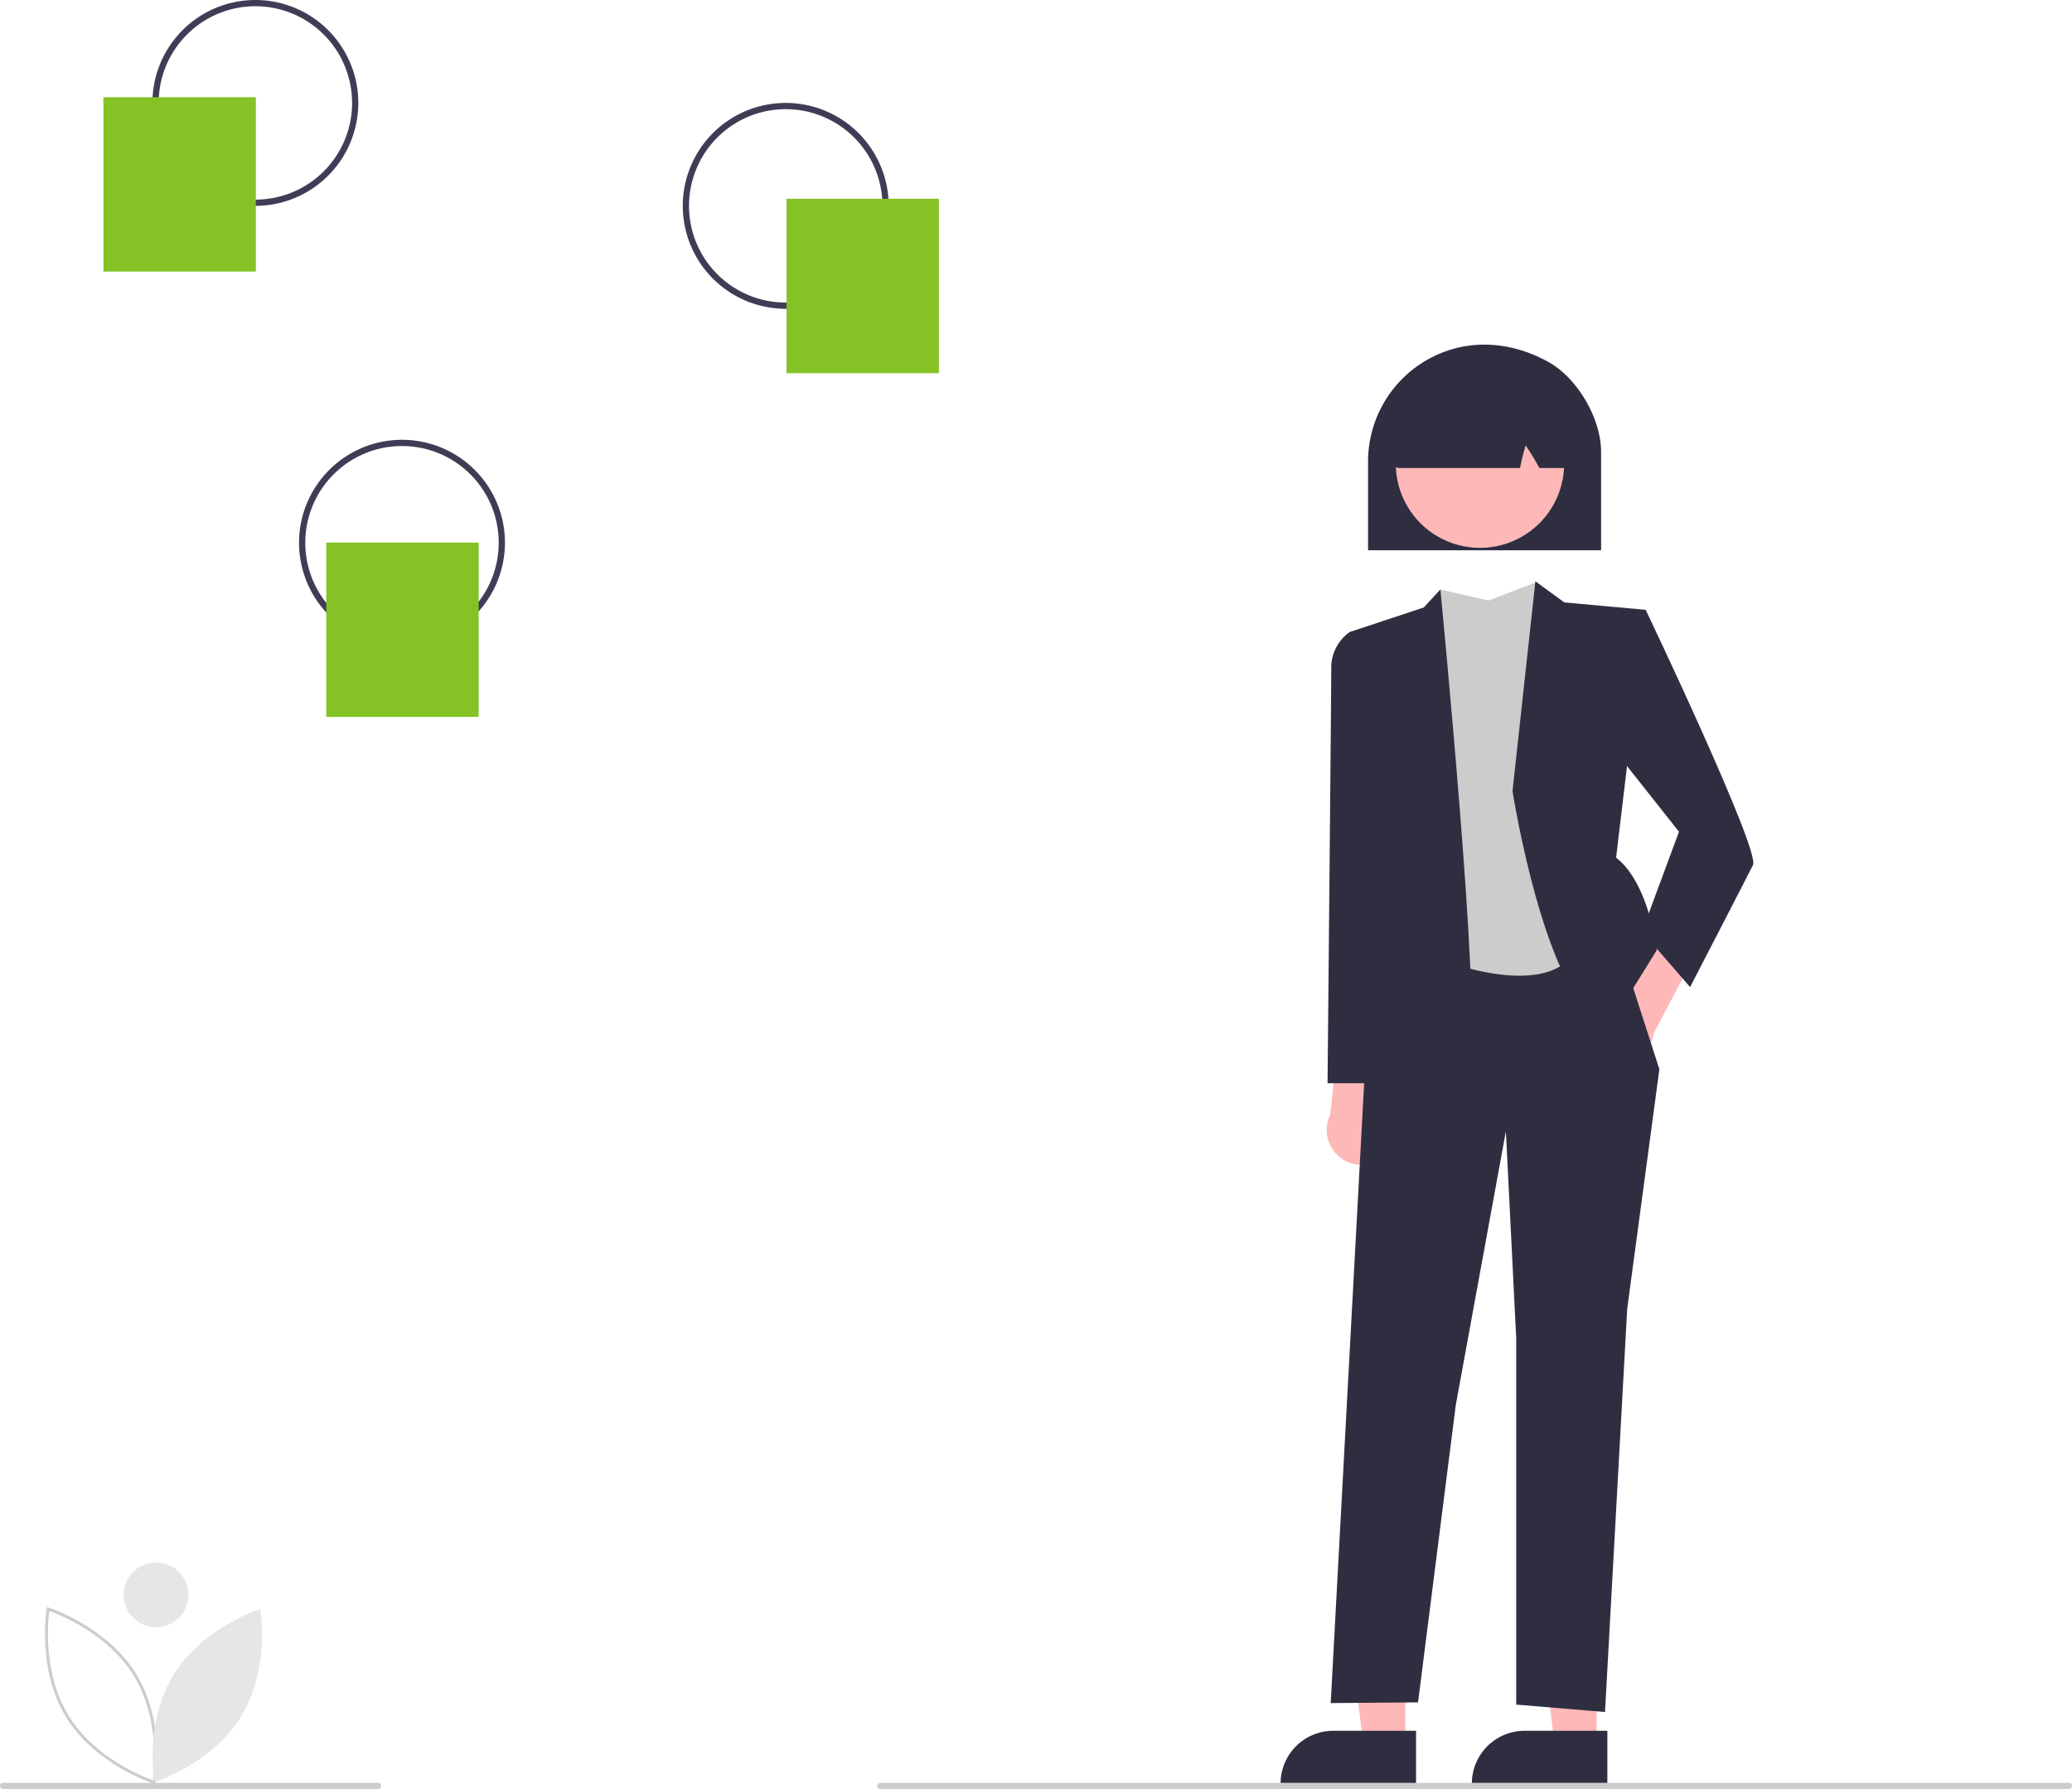 <svg xmlns="http://www.w3.org/2000/svg" id="b441d19d-62db-4735-9de7-1350ff0a1aa5" data-name="Layer 1" viewBox="0 0 664.146 573.575" class="injected-svg ClassicGrid__ImageFile-sc-td9pmq-4 fNAcXv grid_media" xmlns:xlink="http://www.w3.org/1999/xlink"><path d="M349.782,229.213a33,33,0,1,1,33-33h0A33.037,33.037,0,0,1,349.782,229.213Zm0-64a31,31,0,1,0,31,31A31,31,0,0,0,349.782,165.213Z" transform="translate(-267.927 -163.213)" fill="#3f3d56"></path><path d="M519.782,262.213a33,33,0,1,1,33-33h0A33.037,33.037,0,0,1,519.782,262.213Zm0-64a31,31,0,1,0,31,31A31,31,0,0,0,519.782,198.213Z" transform="translate(-267.927 -163.213)" fill="#3f3d56"></path><path d="M396.782,370.213a33,33,0,1,1,33-33h0A33.037,33.037,0,0,1,396.782,370.213Zm0-64a31,31,0,1,0,31,31A31,31,0,0,0,396.782,306.213Z" transform="translate(-267.927 -163.213)" fill="#3f3d56"></path><path d="M301.078,250.282V194.375h48.849V250.282Z" transform="translate(-267.927 -163.213)" fill="#84c225"></path><path d="M372.505,393.064V337.158H421.354v55.907Z" transform="translate(-267.927 -163.213)" fill="#84c225"></path><path d="M520.034,282.842V226.935h48.849v55.907Z" transform="translate(-267.927 -163.213)" fill="#84c225"></path><polygon points="511.775 559.294 498.307 559.293 491.901 507.348 511.777 507.348 511.775 559.294" fill="#ffb8b8"></polygon><path d="M783.136,735.561,739.712,735.559v-.549A16.903,16.903,0,0,1,756.614,718.108h.001l26.522.001Z" transform="translate(-267.927 -163.213)" fill="#2f2e41"></path><polygon points="450.456 559.294 436.989 559.293 430.582 507.348 450.458 507.348 450.456 559.294" fill="#ffb8b8"></polygon><path d="M721.818,735.561l-43.424-.002v-.549a16.903,16.903,0,0,1,16.902-16.902h.001l26.522.001Z" transform="translate(-267.927 -163.213)" fill="#2f2e41"></path><path d="M775.861,493.806a11.119,11.119,0,0,1,11.93-12.18l11.533-22.641,15.468,3.653-16.736,31.744a11.179,11.179,0,0,1-22.195-.576Z" transform="translate(-267.927 -163.213)" fill="#ffb8b8"></path><path d="M713.011,532.574a11.119,11.119,0,0,0-3.079-16.769l3.1-25.219-14.866-5.622-3.878,35.676A11.179,11.179,0,0,0,713.011,532.574Z" transform="translate(-267.927 -163.213)" fill="#ffb8b8"></path><polygon points="515.645 292.356 531.886 342.806 521.574 419.622 514.459 548.872 486 546.5 486 429.108 482.686 362.704 466.628 450.452 454.528 545.786 426.54 546.014 437.383 344.918 442.126 293.929 515.645 292.356" fill="#2f2e41"></polygon><path d="M760.449,349.829,745.034,355.758l-15.415-3.557-7.708,115.613s46.245,21.344,53.36-4.743S760.449,349.829,760.449,349.829Z" transform="translate(-267.927 -163.213)" fill="#ccc"></path><path d="M795.43,358.722l-26.087-2.372-9.272-6.77-7.329,67.244s10.672,68.775,30.83,75.89l15.415-24.901s-2.372-21.344-13.044-29.644Z" transform="translate(-267.927 -163.213)" fill="#2f2e41"></path><path d="M700.567,365.837l23.73-7.869,5.322-5.768s13.636,140.515,8.893,142.886-35.573,4.743-35.573,4.743Z" transform="translate(-267.927 -163.213)" fill="#2f2e41"></path><path d="M785.943,368.208l9.486-9.486s36.759,77.076,34.388,81.819-20.158,39.131-20.158,39.131l-15.415-17.787,11.858-32.016-22.53-28.459Z" transform="translate(-267.927 -163.213)" fill="#2f2e41"></path><path d="M707.682,368.208l-7.115-2.372a13.975,13.975,0,0,0-5.929,11.858c0,8.3-1.186,132.807-1.186,132.807H713.317Z" transform="translate(-267.927 -163.213)" fill="#2f2e41"></path><path d="M706.435,311.065a37.551,37.551,0,0,1,18.419-32.187c11.883-7.015,26.22-6.888,39.334.347,9.343,5.156,16.945,18.128,16.945,28.918v31.483H706.435Z" transform="translate(-267.927 -163.213)" fill="#2f2e41"></path><circle cx="742.305" cy="311.87" r="26.98" transform="translate(-326.553 231.059) rotate(-28.663)" fill="#ffb8b8"></circle><path d="M714.169,312.125c-.204-.236-.683-.789,2.645-26.397l.106-.418h.301c16.869-8.299,33.984-8.507,50.872-.623a3.323,3.323,0,0,1,1.884,2.689c1.971,24.059,1.495,24.584,1.291,24.808a3.304,3.304,0,0,1-2.439,1.079h-7.483l-.157-.283a77.226,77.226,0,0,0-4.223-6.945,61.642,61.642,0,0,0-1.724,6.79l-.091.437h-38.491A3.295,3.295,0,0,1,714.169,312.125Z" transform="translate(-267.927 -163.213)" fill="#2f2e41"></path><path d="M931.073,736.787h-381a1,1,0,0,1,0-2h381a1,1,0,0,1,0,2Z" transform="translate(-267.927 -163.213)" fill="#ccc"></path><path id="f8574534-e24e-408e-9d08-1b03903fb5c9-1484" data-name="Path 293" d="M317.741,735.217l-.519-.162c-.187-.058-18.743-6.019-28.124-21.332s-6.259-34.553-6.226-34.746l.09-.533.519.162c.187.058,18.743,6.019,28.124,21.333h0c9.379,15.316,6.259,34.552,6.226,34.745Zm-34.014-55.531c-.427,3.229-2.13,19.978,6.179,33.544s24.003,19.658,27.073,20.745c.427-3.229,2.13-19.978-6.179-33.543h0C302.493,686.869,286.797,680.774,283.727,679.687Z" transform="translate(-267.927 -163.213)" fill="#ccc"></path><path d="M389.207,736.787H268.793a1.01,1.01,0,0,1,0-2h120.413a1.01,1.01,0,0,1,0,2Z" transform="translate(-267.927 -163.213)" fill="#ccc"></path><path id="a3f825ef-0915-48ed-bc51-13344214e9a0-1485" data-name="Path 292" d="M323.529,700.185c-9.396,15.34-6.165,34.42-6.165,34.42s18.466-5.789,27.862-21.129,6.165-34.42,6.165-34.42S332.925,684.846,323.529,700.185Z" transform="translate(-267.927 -163.213)" fill="#e6e6e6"></path><circle id="b0302f70-fb56-40b5-b603-5b52e4f140d6" data-name="Ellipse 48" cx="50.025" cy="511.306" r="10.381" fill="#e6e6e6"></circle></svg>